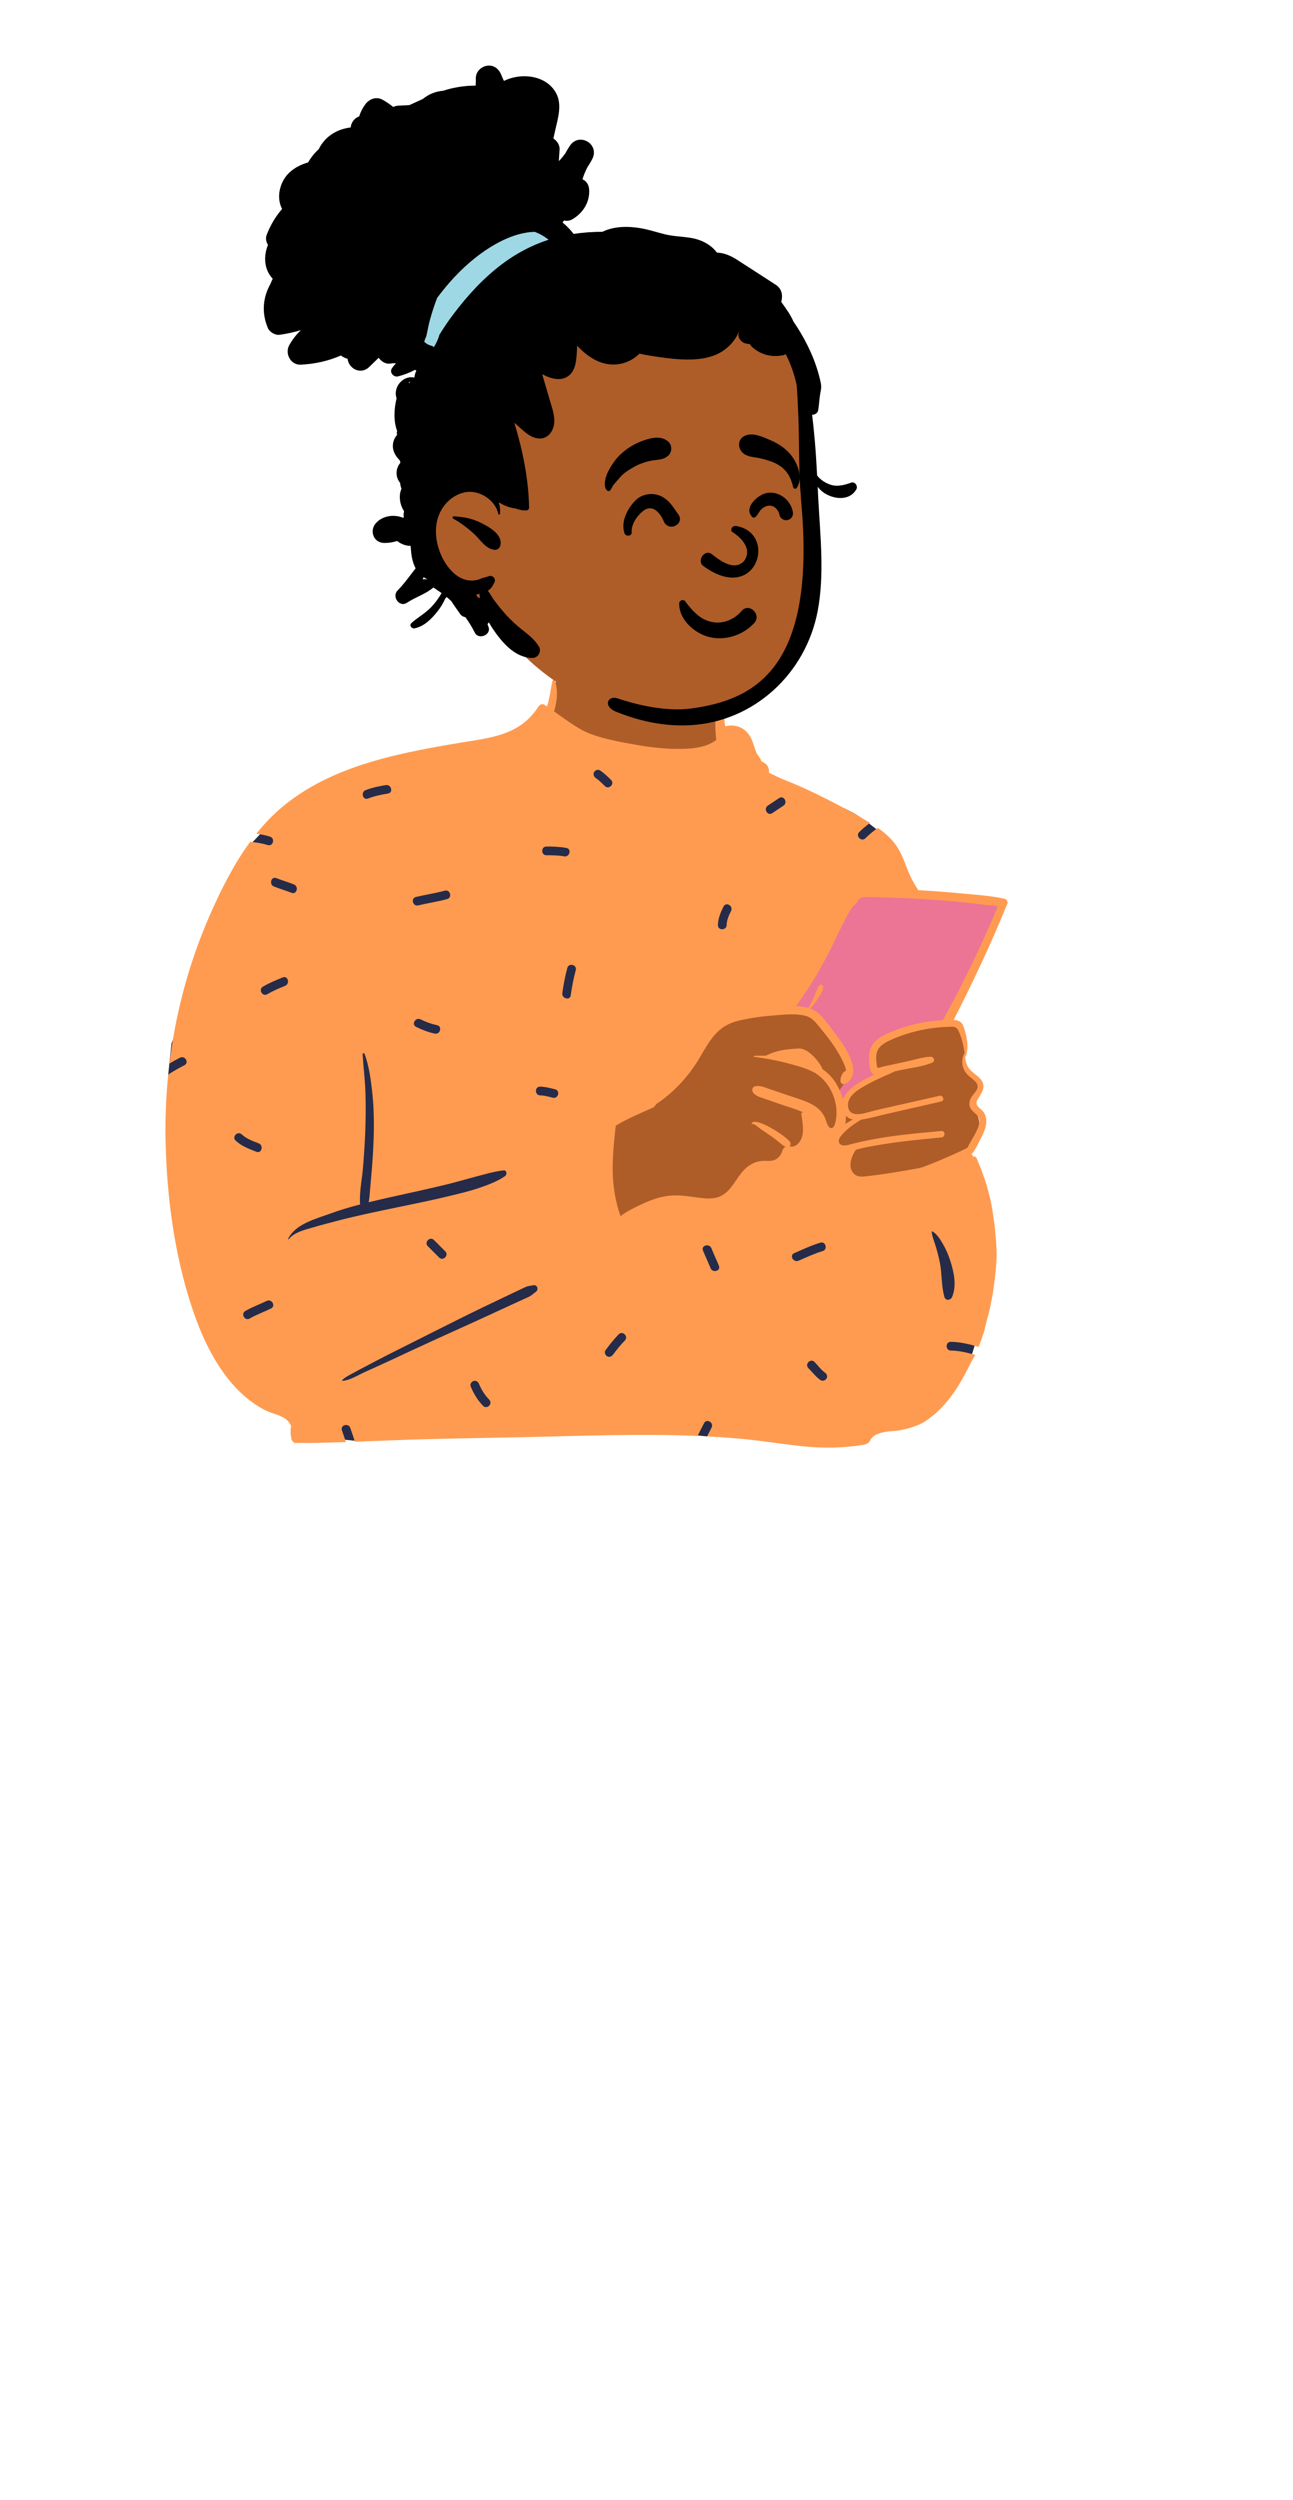 <svg width="375" height="725" viewBox="0 0 492 1100"  fill="none" xmlns="http://www.w3.org/2000/svg">
<path fill-rule="evenodd" clip-rule="evenodd" d="M358.2 390.159C354.018 373.932 350.173 367.052 342.744 361.411C335.796 356.136 325.654 351.705 310.854 348.468C295.44 345.772 295.003 337.756 291.138 324.873C290.011 321 284.423 319.969 282.012 322.761C281.672 322.394 281.317 322.057 280.95 321.754C281.279 319.906 278.591 314.612 278.681 312.845C279.618 294.403 273.589 285.142 258.541 281.7C255.269 280.951 233.041 280.51 229.85 281.392C215.901 285.251 202.169 297.503 204.27 312.262C199.891 317.987 195.606 321.482 188.851 323.326C178.331 324.663 183.615 473.783 201.886 563.122C209.725 601.454 397.17 536.212 388.7 517.014C389.901 513.495 387.712 509.628 388.7 505.994C389.415 503.364 391.246 502.276 392.167 499.672C393.464 496.008 392.054 491.091 390.594 487.352C389.995 485.488 391.695 483.482 392.167 481.581C394.407 472.611 389.278 473.402 385.58 467.405C385.635 467.387 386.597 463.106 386.592 463.127C387.159 460.071 385.74 456.155 384.503 453.604C383.667 451.88 381.875 450.801 380.095 450.999C381.888 444.91 384.155 439.844 386.592 433.979C390.903 423.639 395.003 412.823 401.194 403.465C403.729 399.633 401.681 396.108 397.579 395.847C384.3 395.003 371.167 393.09 358.2 390.159Z" fill="#AE5D29"/>
<path fill-rule="evenodd" clip-rule="evenodd" d="M337.471 391.413L307.16 442.74C307.16 442.74 314.351 443.459 317.261 444.857C320.171 446.256 333.532 463.252 333.532 463.252L335.655 472.611L330.625 480.156L332.587 484.894C332.587 484.894 333.986 481.684 337.471 479.193C340.956 476.701 348.641 472.611 348.641 472.611C348.641 472.611 346.087 471.244 346.087 469.639C346.087 468.034 343.837 461.187 348.641 458.6C353.444 456.014 378.266 449.96 378.266 449.96L403.422 396.865L337.471 391.413Z" fill="#EC7495"/>
<path fill-rule="evenodd" clip-rule="evenodd" d="M202.257 323.675L298.502 340.577L342.744 361.411L349.966 366.979L307.16 442.74L241.064 454.807L224.225 498.573L227.662 547.906L335.187 535.078L381.569 529.564L392.472 573.607L390.502 591.726L387.637 600.914L272.655 631.976C272.655 631.976 214.104 626.297 203.725 626.297C193.346 626.297 117.248 633.859 117.248 633.859L99.642 631.976C99.642 631.976 60.686 590.894 54.644 576.272C48.602 561.651 35.537 472.771 35.537 472.771L36.976 459.115L70.632 372.448C70.632 372.448 75.127 368.365 80.793 361.411C86.459 354.458 202.257 323.675 202.257 323.675Z" fill="#252B48"/>
<path fill-rule="evenodd" clip-rule="evenodd" d="M376.451 448.866C367.753 449.308 359.046 451.377 351.178 455.127C347.959 456.663 345.042 458.881 344.188 462.53C343.756 464.393 343.861 466.318 344.091 468.2C344.264 469.626 344.308 471.445 345.545 472.41C345.756 472.574 345.982 472.698 346.217 472.79C343.314 474.1 340.551 475.675 338.094 477.298C335.85 478.781 333.542 481.067 332.506 483.645C332.419 483.352 332.333 483.079 332.247 482.819C330.481 477.596 327.761 473.318 323.477 470.442C322.99 468.668 317.769 461.032 312.919 461.32C307.608 461.632 303.337 462.021 298.534 464.465C296.783 464.426 295.036 464.45 293.31 464.527C293.012 464.537 293.027 464.94 293.31 464.973C294.711 465.152 296.112 465.348 297.512 465.578C300.842 466.112 304.162 466.788 307.409 467.628C311.305 468.637 315.335 469.65 318.977 471.412C326.038 474.835 330.409 483.784 329.512 491.571C329.363 492.848 328.869 496.708 327.098 496.31C325.602 495.974 325.007 492.848 324.484 491.691C323.083 488.619 320.56 486.612 317.533 485.253C313.978 483.654 310.173 482.574 306.488 481.317C304.402 480.601 302.315 479.886 300.223 479.175C298.083 478.441 296.049 477.427 293.77 477.941C292.393 478.253 292.235 479.895 293.008 480.837C294.183 482.272 295.929 482.694 297.623 483.285C299.858 484.062 302.089 484.841 304.32 485.618C307.769 486.818 311.382 487.831 314.745 489.3L314.64 489.54C314.366 489.464 314.044 489.737 314.097 490.073C314.601 493.18 315.302 496.771 314.524 499.882C313.91 502.35 311.746 505.082 308.935 504.356C309.377 503.953 309.54 503.257 309.242 502.614C308.129 500.232 293.545 490.832 292.245 494.323C292.202 494.447 292.335 494.538 292.441 494.52C293.55 494.289 295.406 496.18 296.293 496.78C297.574 497.645 298.874 498.49 300.141 499.378C301.528 500.348 302.881 501.366 304.2 502.417C305.236 503.243 306.018 504.102 307.208 504.52C306.585 504.817 306.09 505.369 305.879 506.075C305.342 507.914 304.306 509.474 302.507 510.286C300.621 511.131 298.496 510.598 296.51 510.805C293.804 511.078 291.444 512.365 289.472 514.204C285.331 518.073 283.254 524.891 277.464 526.72C274.004 527.81 270.166 527.123 266.664 526.628C262.754 526.076 258.945 525.639 255.006 526.216C251.235 526.768 247.671 528.074 244.226 529.668C240.997 531.161 237.428 532.851 234.564 535.078C233.974 533.259 233.379 531.458 232.928 529.6C231.863 525.208 231.287 520.733 231.148 516.22C231.019 511.923 231.258 507.607 231.627 503.329C231.81 501.193 232.098 499.066 232.28 496.929C232.328 496.391 232.424 495.815 232.496 495.24C237.61 492.219 242.983 489.906 248.4 487.524C248.414 487.52 248.429 487.51 248.443 487.505C248.611 487.428 248.774 487.356 248.942 487.284C248.937 487.274 248.933 487.265 248.923 487.255C249.542 486.876 249.974 486.372 250.233 485.805C258.038 480.625 264.563 473.553 269.428 465.305C271.467 461.848 273.429 458.262 276.096 455.233C278.936 452.001 282.309 450.081 286.483 449.082C291.362 447.911 296.39 447.21 301.389 446.811C304.119 446.596 307.169 446.259 310.144 446.274C312.217 446.288 314.246 446.465 316.108 446.979C318.866 447.738 320.478 449.836 322.21 451.958C323.865 453.994 325.511 456.034 327.056 458.156C328.518 460.168 329.901 462.246 331.1 464.426C331.82 465.732 332.486 467.077 333.048 468.464C333.244 468.954 333.504 469.51 333.623 470.019C333.743 470.533 333.523 471.076 334.098 471.076C331.724 471.109 330.145 477.035 332.506 476.896C335.824 476.703 337.493 472.721 336.843 469.189C335.682 462.886 329.417 455.275 328.178 453.662C325.438 450.1 322.613 445.452 318.228 443.796C318.166 443.772 318.099 443.749 318.036 443.729C319.312 442.519 320.32 441.07 321.284 439.595C322.277 438.078 323.462 436.34 323.789 434.54C323.995 433.393 322.57 432.739 321.893 433.743C320.91 435.207 320.435 437.06 319.701 438.669C318.953 440.301 318.041 441.842 317.321 443.489C315.59 442.956 313.718 442.712 311.814 442.63C314.217 439.375 318.324 433.095 318.818 432.288C321.092 428.553 323.256 424.703 325.324 420.847C327.559 416.67 329.474 412.32 331.613 408.095C332.827 405.7 334.05 403.285 335.399 400.961C335.864 400.164 336.363 399.367 336.929 398.642C337.039 398.499 337.178 398.379 337.308 398.244C337.457 398.162 337.61 398.071 337.697 398.023C338.473 397.577 338.747 396.54 339.294 395.882C340.167 394.821 341.194 394.696 342.509 394.681C345.31 394.653 348.122 394.763 350.919 394.84C355.03 394.955 359.137 395.118 363.243 395.334C364.486 395.402 365.724 395.469 366.966 395.546C372.939 395.901 378.907 396.367 384.861 396.938C390.129 397.442 395.397 398.263 400.669 398.657C393.53 415.629 385.614 432.293 376.652 448.377C376.561 448.539 376.494 448.703 376.451 448.866ZM336.843 492.589C335.691 493.118 334.573 493.775 333.532 494.524C333.705 493.358 333.748 492.128 333.7 490.894C334.559 491.816 335.658 492.344 336.843 492.589ZM385.993 463.394C385.912 463.404 385.835 463.447 385.797 463.528C384.204 466.817 384.87 470.49 387.471 473.068C388.834 474.412 391.803 475.929 391.707 478.138C391.625 479.924 389.683 481.422 388.853 482.896C388.08 484.269 387.792 485.776 388.411 487.265C389.203 489.171 391.415 489.929 392.173 491.802C393.132 494.178 391.573 497.045 390.479 499.114C389.462 501.029 388.147 502.945 387.274 504.971C381.426 508.001 368.156 513.502 366.558 513.81C364.611 514.189 362.658 514.549 360.7 514.886C356.944 515.538 353.178 516.143 349.403 516.676C347.253 516.978 345.099 517.276 342.945 517.511C341.064 517.713 338.944 517.987 337.428 516.571C334.372 513.709 336.085 508.913 338.018 506.022C338.056 505.965 338.056 505.912 338.042 505.864C339.865 505.437 341.683 504.937 343.497 504.587C346.985 503.915 350.496 503.349 354.013 502.845C361.238 501.812 368.511 501.13 375.774 500.444C377.573 500.271 377.592 497.439 375.774 497.607C365.339 498.562 354.853 499.469 344.557 501.481C341.976 501.98 339.414 502.546 336.867 503.185C335.662 503.483 334.372 503.949 333.11 503.963C333.033 503.963 332.956 503.963 332.88 503.958C330.409 503.882 330.049 501.764 331.407 500.002C331.575 499.786 331.748 499.57 331.925 499.364C334.324 496.502 337.312 494.591 340.392 492.613C343.842 492.143 347.282 491.096 350.66 490.328C358.998 488.427 367.336 486.525 375.679 484.629C377.314 484.254 376.619 481.739 374.983 482.108C368.65 483.544 362.318 484.979 355.984 486.415L346.716 488.518C344.864 488.935 342.551 489.776 340.373 490.079C339.299 490.227 338.258 490.246 337.318 490.026C334.281 489.306 334.127 485.508 335.437 483.251C336.905 480.717 339.678 479.132 342.139 477.696C346.404 475.204 350.943 473.414 355.375 471.349C356.162 471.176 356.949 471.004 357.736 470.831C362.313 469.823 367.542 469.328 371.85 467.48C373.141 466.932 372.435 464.897 371.159 464.925C367.815 464.998 364.318 466.188 361.051 466.894C357.515 467.662 353.975 468.425 350.439 469.189C350.084 469.266 347.982 469.938 347.666 469.789C347.464 469.693 347.392 468.992 347.325 468.531C347.109 467.014 346.951 465.42 347.186 463.898C347.704 460.484 350.549 458.881 353.428 457.57C359.837 454.656 366.866 452.832 373.86 452.102C375.472 451.934 377.084 451.829 378.706 451.775C380.61 451.718 382.179 451.382 383.144 453.259C384.66 456.216 385.494 460.019 385.993 463.394ZM377.092 570.623C375.695 565.789 376.075 560.628 375.119 555.698C374.625 553.154 373.951 550.631 373.215 548.148C372.621 546.142 371.63 544.008 371.518 541.915C371.511 541.775 371.676 541.695 371.789 541.759C373.76 542.888 375.273 545.329 376.396 547.245C377.742 549.538 378.769 551.938 379.597 554.462C381.249 559.49 382.604 565.555 380.475 570.623C379.841 572.131 377.615 572.433 377.092 570.623ZM322.588 607.214C320.507 605.761 318.99 603.729 317.225 601.936C315.49 600.173 318.203 597.457 319.939 599.221C321.445 600.75 322.753 602.661 324.525 603.898C325.378 604.493 325.773 605.569 325.214 606.526C324.72 607.37 323.439 607.808 322.588 607.214ZM310.982 551.356C314.781 549.712 318.517 547.922 322.494 546.738C324.87 546.029 325.876 549.737 323.514 550.441C319.852 551.532 316.418 553.159 312.919 554.672C310.673 555.644 308.721 552.334 310.982 551.356ZM270.86 550.205C269.931 547.911 273.646 546.923 274.561 549.185C275.615 551.788 276.823 554.324 277.877 556.927C278.805 559.221 275.092 560.21 274.176 557.949C273.122 555.345 271.914 552.809 270.86 550.205ZM231.259 596.017C230.64 596.842 229.608 597.29 228.633 596.706C227.817 596.216 227.318 594.914 227.945 594.078C229.774 591.638 231.627 589.228 233.771 587.052C235.51 585.289 238.222 588.007 236.485 589.768C234.571 591.711 232.893 593.837 231.259 596.017ZM225.596 338.973C227.358 340.177 228.901 341.64 230.406 343.145C232.156 344.895 229.442 347.611 227.692 345.861C226.424 344.592 225.145 343.304 223.659 342.29C222.801 341.703 222.416 340.612 222.971 339.662C223.468 338.811 224.74 338.388 225.596 338.973ZM283.21 400.78C282.214 402.776 281.318 404.732 281.261 407.001C281.201 409.472 277.363 409.473 277.424 407.001C277.497 404.032 278.591 401.458 279.896 398.841C281.001 396.627 284.31 398.575 283.21 400.78ZM304.349 351.141C306.413 349.764 308.332 353.093 306.287 354.457C304.629 355.563 302.971 356.67 301.313 357.776C299.25 359.152 297.331 355.824 299.375 354.459C301.033 353.353 302.691 352.247 304.349 351.141ZM212.661 437.931C212.309 440.371 208.611 439.327 208.96 436.91C209.5 433.174 210.158 429.487 211.171 425.848C211.834 423.467 215.535 424.484 214.872 426.869C213.859 430.508 213.201 434.195 212.661 437.931ZM199.205 481.927C196.734 481.875 196.734 478.034 199.205 478.087C201.44 478.134 203.638 478.723 205.795 479.261C208.193 479.861 207.17 483.564 204.774 482.965C202.951 482.509 201.095 481.968 199.205 481.927ZM194.237 570.555C193.389 570.968 192.518 571.34 191.66 571.733C189.942 572.519 188.225 573.306 186.508 574.094C182.932 575.737 179.358 577.386 175.787 579.04C168.639 582.351 161.436 585.545 154.27 588.821C146.963 592.161 139.675 595.546 132.396 598.948C128.967 600.55 125.512 602.094 122.063 603.654C119.115 604.988 115.47 607.32 112.233 607.539C112.067 607.551 112.011 607.34 112.106 607.232C113.329 605.84 115.279 605.03 116.887 604.126C118.528 603.201 120.201 602.332 121.866 601.45C125.336 599.61 128.811 597.784 132.315 596.009C139.324 592.459 146.347 588.935 153.371 585.416C160.535 581.826 167.689 578.212 174.916 574.75C178.318 573.12 181.724 571.495 185.132 569.874C186.978 568.997 188.825 568.121 190.672 567.246C191.47 566.868 192.259 566.46 193.075 566.122C194.159 565.673 194.982 565.765 196.1 565.489C197.923 565.038 198.712 567.358 197.313 568.368C196.161 569.2 195.554 569.912 194.237 570.555ZM168.615 609.938C168.221 608.98 169.046 607.816 169.956 607.576C171.045 607.288 171.919 607.951 172.316 608.917C173.369 611.478 174.867 613.828 176.796 615.813C178.521 617.587 175.808 620.304 174.082 618.529C171.665 616.041 169.928 613.134 168.615 609.938ZM149.765 548.287C148.015 546.537 150.73 543.821 152.479 545.572L157.453 550.549C159.203 552.3 156.488 555.016 154.739 553.265L149.765 548.287ZM98.734 540.172C95.158 541.222 90.987 542.187 88.549 545.24C88.43 545.389 88.23 545.197 88.301 545.049C91.422 538.573 100.374 536.302 106.571 534.033C110.954 532.428 115.452 531.097 119.988 529.909C119.534 524.731 120.785 519.181 121.219 514.029C121.683 508.528 122.061 503.012 122.255 497.494C122.453 491.865 122.501 486.197 122.316 480.567C122.131 474.957 121.404 469.415 121.085 463.824C121.054 463.283 121.807 463.258 121.969 463.705C123.852 468.893 124.657 474.64 125.27 480.111C125.901 485.747 126.111 491.367 126.03 497.035C125.947 502.864 125.608 508.678 125.143 514.488C124.923 517.242 124.667 519.992 124.426 522.744C124.242 524.844 124.156 526.927 123.728 528.96C126.464 528.289 129.206 527.653 131.939 527.035C140.654 525.067 149.406 523.241 158.085 521.113C162.345 520.068 166.544 518.817 170.785 517.706C174.778 516.66 178.994 515.392 183.094 514.925C184.557 514.758 184.743 516.761 183.774 517.441C180.442 519.782 176.016 521.413 172.167 522.723C168.304 524.038 164.289 524.985 160.329 525.959C152.072 527.991 143.737 529.653 135.414 531.383C127.103 533.112 118.776 534.828 110.558 536.961C106.601 537.989 102.657 539.02 98.734 540.172ZM79.137 437.419C77 438.674 75.071 435.353 77.201 434.102C79.986 432.466 82.956 431.237 85.949 430.037C88.246 429.117 89.234 432.833 86.969 433.741C84.279 434.819 81.641 435.949 79.137 437.419ZM71.4 580.113C69.257 581.357 67.327 578.036 69.463 576.797C72.463 575.057 75.749 573.895 78.859 572.372C81.071 571.288 83.014 574.602 80.795 575.689C77.686 577.212 74.4 578.373 71.4 580.113ZM67.92 499.113C69.991 501.083 72.756 502.01 75.363 503.044C77.636 503.945 76.639 507.659 74.343 506.748C71.095 505.459 67.786 504.282 65.206 501.829C63.41 500.122 66.129 497.411 67.92 499.113ZM90.838 389.109C93.115 390.003 92.118 393.716 89.817 392.813C87.266 391.812 84.631 391.049 82.08 390.048C79.803 389.154 80.8 385.441 83.1 386.344C85.652 387.345 88.287 388.108 90.838 389.109ZM131.268 345.416C133.688 345.008 134.719 348.709 132.289 349.12C129.274 349.629 126.305 350.225 123.446 351.332C121.137 352.226 120.146 348.511 122.425 347.629C125.285 346.522 128.254 345.925 131.268 345.416ZM144.627 451.799C142.408 450.707 144.355 447.396 146.564 448.483C148.891 449.628 151.303 450.513 153.843 451.054C156.261 451.57 155.231 455.272 152.823 454.758C149.964 454.149 147.244 453.087 144.627 451.799ZM157.244 391.875C159.633 391.22 160.644 394.926 158.264 395.579C154.079 396.726 149.769 397.323 145.552 398.344C143.149 398.926 142.133 395.222 144.532 394.641C148.749 393.619 153.059 393.023 157.244 391.875ZM210.768 373.07C213.198 373.52 212.162 377.221 209.748 376.774C207.178 376.298 204.574 376.291 201.968 376.289C199.494 376.288 199.499 372.447 201.968 372.448C204.928 372.45 207.85 372.53 210.768 373.07ZM385.331 393.136C379.061 392.536 372.781 392.056 366.491 391.696C366.198 391.681 365.911 391.662 365.618 391.647C365.585 391.58 365.541 391.517 365.498 391.45C363.445 388.435 361.934 385.421 360.624 382.011C359.372 378.766 358.158 375.42 356.229 372.491C354.03 369.155 351.06 366.544 347.805 364.281C345.831 365.61 343.999 367.165 342.323 368.814C340.559 370.548 337.844 367.833 339.609 366.098C341.098 364.633 342.688 363.279 344.369 362.056C342.428 360.876 340.448 359.767 338.517 358.664C331.277 354.531 323.865 350.709 316.3 347.214C312.783 345.586 309.223 344.141 305.639 342.676C303.71 341.89 301.806 340.876 299.878 339.964C300.017 338.6 299.609 337.074 298.563 336.176C297.791 335.518 297.191 335.273 296.27 334.808C296.064 334.736 295.939 334.692 295.881 334.668C295.924 334.678 296.049 334.716 296.255 334.784C296.745 335.01 296.783 334.942 296.371 334.587C296.347 333.809 294.816 332.167 294.466 331.366C293.247 328.614 292.868 325.705 291.069 323.199C288.589 319.747 284.425 318.441 280.543 319.612C280.141 315.459 280.035 311.124 278.471 307.418C278.428 307.317 278.289 307.274 278.226 307.384C276.595 310.164 276.456 313.26 276.331 316.468C276.211 319.478 276.326 322.555 276.72 325.546C276.47 325.738 276.216 325.921 275.952 326.098C274.715 326.915 273.381 327.544 271.98 328.01C269.312 328.893 266.516 329.277 263.719 329.411C256.498 329.757 249.057 329.027 241.957 327.788C234.775 326.535 223.765 324.653 217.374 321.057C213.157 318.686 209.267 315.791 205.322 312.987C206.753 308.378 207.117 303.423 205.678 299.529C205.505 299.064 204.776 298.977 204.637 299.529C203.735 303.246 203.471 306.981 202.272 310.654C202.253 310.706 202.233 310.764 202.214 310.817C201.84 310.563 201.466 310.313 201.092 310.063C200.228 309.492 199.053 309.919 198.534 310.735C190.249 323.799 177.128 324.548 163.349 326.882C148.27 329.435 133.115 332.191 118.617 337.189C104.752 341.971 91.501 348.933 81.004 359.332C78.628 361.686 76.406 364.195 74.308 366.814C76.338 367.07 78.35 367.468 80.337 368.093C82.689 368.832 81.678 372.539 79.317 371.796C76.763 370.994 74.182 370.596 71.574 370.399C64.441 380.163 58.88 391.235 54.071 402.133C44.847 423.027 38.843 445.279 36.08 467.934C37.597 467.024 39.141 466.157 40.724 465.351C42.923 464.232 44.863 467.547 42.661 468.668C40.216 469.912 37.842 471.284 35.541 472.771C34.535 482.688 34.146 492.668 34.382 502.633C34.943 526.388 38.148 550.84 45.397 573.506C48.952 584.63 53.663 595.663 60.682 605.064C63.858 609.322 67.466 613.162 71.716 616.365C73.775 617.92 75.953 619.308 78.251 620.479C81.211 621.996 85.068 622.496 87.62 624.642C88.46 625.348 89.108 626.279 89.597 627.33C89.314 629.328 89.28 631.33 89.827 633.327C90 633.951 90.47 634.46 91.05 634.705C91.06 634.878 91.06 635.046 91.06 635.209C91.06 635.286 91.175 635.305 91.19 635.229C91.214 635.079 91.238 634.93 91.262 634.777C91.449 634.839 91.645 634.868 91.847 634.868C99.134 634.896 106.431 634.718 113.728 634.47C113.164 632.741 112.553 631.026 111.966 629.296C111.169 626.946 114.877 625.947 115.667 628.275C116.353 630.297 117.071 632.302 117.709 634.331C125.528 634.04 133.344 633.691 141.146 633.433C157.741 632.88 174.331 632.698 190.93 632.348C216.708 631.801 242.673 630.682 268.49 631.777C269.383 629.88 270.382 628.027 271.33 626.157C272.448 623.949 275.758 625.895 274.644 628.096C273.985 629.395 273.303 630.679 272.655 631.976C277.884 632.248 283.107 632.607 288.32 633.097C297.214 633.932 306.023 635.415 314.908 636.338C323.942 637.278 332.779 637.111 341.741 635.617C343.353 635.349 344.303 634.373 344.696 633.164C344.71 633.159 344.72 633.15 344.729 633.135C345.19 632.597 345.622 632.151 346.068 631.762C346.601 631.417 347.176 631.123 347.853 630.864C349.115 630.384 350.429 630.091 351.763 629.894C353.231 629.674 354.718 629.654 356.186 629.472C357.424 629.314 358.633 629.078 359.842 628.79C362.015 628.272 364.078 627.595 366.132 626.697C367.921 625.915 369.537 624.791 371.063 623.566C374.22 621.257 376.954 618.31 379.344 615.246C380.735 613.455 382.045 611.597 383.235 609.663C385.307 606.311 387.073 602.831 388.857 599.321C389.505 598.281 390.096 597.216 390.636 596.129C387.149 595.1 383.627 594.262 379.93 594.203C377.458 594.163 377.459 590.322 379.93 590.362C384.17 590.43 388.181 591.421 392.167 592.602C392.361 592.086 392.547 591.566 392.719 591.039C393.194 589.94 393.588 588.812 393.914 587.669C394.106 587.15 394.298 586.632 394.49 586.113C394.922 584.318 395.353 582.517 395.79 580.717C396.658 577.836 397.344 574.913 397.848 571.95C398.27 570.001 398.596 568.037 398.817 566.05C399.489 561.234 400.036 556.429 400.074 551.56C400.017 548.56 399.825 545.564 399.498 542.582C399.359 540.556 399.124 538.54 398.808 536.538C398.395 533.561 397.987 530.614 397.301 527.675C396.788 525.688 396.274 523.7 395.761 521.712C394.48 517.569 392.969 513.507 391.227 509.537C391.132 509.288 390.646 508.74 390.354 508.735C390.134 508.73 389.826 508.932 389.927 509.201C389.937 509.225 389.946 509.253 389.956 509.277C389.855 509.052 389.759 508.821 389.659 508.596C389.572 508.385 389.236 507.962 388.977 507.967C388.963 507.967 388.948 507.967 388.929 507.972C388.997 507.924 389.059 507.861 389.121 507.79C390.844 505.749 391.961 503.065 393.194 500.703C394.216 498.754 395.181 496.699 395.459 494.495C395.703 492.561 395.373 490.654 394.159 489.089C392.777 487.308 390.177 486.473 391.621 483.899C393.262 480.971 395.675 478.431 393.271 475.104C392.048 473.409 390.11 472.478 388.67 471.004C387.015 469.299 386.228 467.019 386.272 464.69C386.372 464.748 386.507 464.719 386.555 464.575C387.946 460.369 386.938 455.751 385.514 451.655C384.736 449.433 383.09 448.823 381.177 448.713C389.466 432.509 397.224 416.046 404.138 399.204C404.368 398.652 404.593 398.1 404.818 397.548C405.155 396.722 404.445 395.623 403.624 395.44C397.647 394.129 391.419 393.712 385.331 393.136Z" fill="#FF9B50"/>
<path fill-rule="evenodd" clip-rule="evenodd" d="M315.769 192.447C314.631 177.687 316.394 162.216 310.719 148.187C300.824 124.909 273.079 117.147 251.568 108.285C242.951 105.732 213.954 105.375 203.864 101.995C181.028 94.346 175.572 85.233 157.427 99.796C154.364 102.284 152.447 104.988 151.049 108.683L151.107 108.698C150.707 110.239 151.135 111.775 152.035 112.949C144.167 121.014 140.875 133.105 144.912 143.841C158.085 171.777 157.466 186.883 153.221 216.916C147.678 244.955 160.345 255.197 181.321 270.452C180.467 272.113 180.29 274.32 181.403 275.785C205.66 309.968 251.395 326.289 290.582 308.939C306.488 301.839 313.589 284.852 317.642 269.523C322.363 252.36 323.813 234.275 319.97 216.791C318.42 208.705 316.4 200.678 315.769 192.447Z" fill="#AE5D29"/>
<path fill-rule="evenodd" clip-rule="evenodd" d="M142.035 150.576L156.458 160.211L208.085 105.63L190.904 92.069C190.904 92.069 159.735 115.171 153.606 121.268C147.478 127.365 142.035 150.576 142.035 150.576Z" fill="#9FD8E5"/>
<path fill-rule="evenodd" clip-rule="evenodd" d="M175.853 28.915C178.797 28.471 181.021 30.303 182.079 32.885L182.134 33.024C182.474 33.903 182.852 34.757 183.259 35.598C190.627 31.973 201.14 32.904 205.803 40.245C209.13 45.488 207.1 51.71 205.846 57.27L205.023 60.933C206.614 61.949 207.815 63.767 207.758 65.651L207.752 65.796L207.416 70.904C208.479 69.824 209.451 68.648 210.318 67.395C210.916 66.296 211.562 65.215 212.256 64.169C216.34 58.009 225.508 63.362 222.138 69.959C221.491 71.231 220.764 72.436 219.983 73.598C219.102 75.312 218.38 77.074 217.824 78.884C219.418 79.58 220.644 81.126 220.773 83.459C221.075 88.908 218.222 93.455 213.683 96.312C212.347 97.152 210.969 97.315 209.719 97.003C209.499 97.301 209.279 97.598 209.068 97.901C210.878 99.375 212.51 101.055 213.913 102.918C218.135 102.284 222.382 101.986 226.628 101.977C231.818 99.427 238.032 99.48 243.609 100.436C247.2 101.05 250.647 102.246 254.18 103.105C257.904 104.008 261.687 104.041 265.454 104.656C270.203 105.429 274.368 107.628 276.987 111.137C279.864 111.224 282.89 112.405 285.399 114.008C291.239 117.743 297.046 121.531 302.873 125.291C305.109 126.734 305.945 129.038 305.534 131.608L305.506 131.772L305.309 132.838L305.77 133.494C307.553 136.019 309.493 138.664 310.647 141.451C312.783 144.538 314.712 147.774 316.421 151.111C318.724 155.595 320.624 160.348 321.912 165.226C322.233 166.46 322.554 167.703 322.764 168.961C323.066 170.737 322.602 172.115 322.348 173.82C322.032 175.98 321.917 178.169 321.582 180.335C321.357 181.77 320.141 182.476 318.867 182.514C319.346 186.168 319.691 189.846 320.021 193.494C320.486 198.708 320.802 203.937 321.074 209.165C322.482 211.215 325.359 212.838 327.437 213.399C330.314 214.172 333.33 213.332 336.049 212.348C337.759 211.729 339.161 213.884 338.328 215.325C335.71 219.847 330.108 219.828 325.867 217.826C324.071 216.981 322.496 215.757 321.328 214.163C321.4 215.68 321.477 217.197 321.553 218.719L321.624 220.098C322.487 236.196 324.349 252.849 321.333 268.789C316.11 296.4 293.325 317.423 265.493 319.056C250.887 319.913 238.724 315.587 232.676 313.173C226.628 310.76 228.979 305.839 233.178 307.246C240.41 309.669 253.697 313.279 265.588 311.72C293.614 308.046 317.379 293.999 314.937 233.497C314.591 224.917 313.525 216.333 313.295 207.753C313.075 199.366 313.156 190.974 312.787 182.591L312.664 179.731C312.521 176.389 312.367 173.032 312.117 169.686C311.816 168.39 311.567 167.074 311.198 165.802C310.197 162.34 308.89 158.975 307.267 155.763C306.908 156.037 306.506 156.233 306.071 156.31C302.763 156.906 299.66 156.738 296.563 155.355C295.117 154.716 293.844 153.867 292.656 152.815C292.091 152.321 291.713 151.84 291.416 151.341C289.918 151.365 288.419 150.914 287.481 149.834C286.411 148.602 286.233 147.331 286.652 146.153L286.696 146.036L286.591 145.998C285.327 149.277 282.809 152.162 280.046 154.111C275.68 157.203 270.218 158.096 264.98 158.178C259.197 158.264 253.098 157.371 247.391 156.459C245.883 156.219 244.385 155.945 242.915 155.576C242.858 155.633 242.8 155.701 242.738 155.758C237.84 160.458 230.951 161.668 224.737 158.984C221.147 157.434 218.135 154.937 215.474 152.076C215.435 153.574 215.359 155.072 215.229 156.555L215.176 157.144C214.911 159.907 214.401 162.838 212.319 164.832C208.953 168.063 204.07 166.767 200.187 164.664C200.192 164.765 200.192 164.871 200.192 164.976C201.241 168.548 202.294 172.125 203.347 175.702L203.574 176.464C204.34 179.003 205.18 181.546 205.41 184.204C205.851 189.284 202.481 194.301 196.851 192.597C193.897 191.706 191.532 189.216 189.262 187.221L187.831 185.981C191.532 198.113 194.098 210.677 194.337 223.338C194.352 224.024 193.763 224.543 193.112 224.567C191.589 224.629 189.952 224.327 188.42 223.717C188.334 223.712 188.248 223.707 188.157 223.693C185.543 223.314 183.115 222.368 180.976 220.971C181.469 222.541 181.689 224.226 181.56 225.988C181.526 226.415 180.861 226.564 180.765 226.093C179.53 220.001 172.42 215.397 166.293 216.563C159.715 217.816 154.87 223.491 153.682 229.949C152.409 236.886 154.846 244.909 159.36 250.262C161.438 252.73 164.172 254.789 167.418 255.308C168.902 255.543 170.443 255.461 171.884 255.039C172.497 254.856 173.071 254.602 173.656 254.362C174.508 254.016 175.504 253.963 176.308 253.599C178.132 252.778 179.965 254.463 179.041 256.34C178.237 257.977 177.514 259.081 176.179 259.926C177.26 261.251 178.242 263.095 178.606 263.59C180.463 266.105 182.35 268.482 184.466 270.782C186.62 273.115 188.97 275.247 191.455 277.22L192.5 278.047C194.893 279.951 196.977 281.715 198.665 284.445C199.996 286.601 198.272 289.525 195.778 289.491C187.975 289.381 182.302 282.506 178.261 276.5C177.687 275.64 177.146 274.733 176.643 273.801C176.461 274.094 176.26 274.368 176.035 274.618L176.48 275.818C177.801 279.351 172.109 281.661 170.458 278.362C169.256 275.971 167.863 273.696 166.312 271.545C165.397 271.415 164.502 270.858 164.004 270.138C162.745 268.309 161.333 266.461 160.141 264.511C159.48 263.882 158.8 263.278 158.106 262.687C157.905 262.865 157.699 263.042 157.503 263.229C156.632 265.222 155.554 267.042 154.219 268.755L153.932 269.121C151.373 272.355 148.04 275.665 143.916 276.456C142.657 276.696 141.446 275.126 142.561 274.123C145.448 271.521 148.862 269.749 151.523 266.845C152.835 265.414 154.039 263.838 155.074 262.186L155.31 261.804C155.483 261.52 155.66 261.237 155.842 260.949C154.64 260.128 153.438 259.302 152.237 258.476C148.929 261.311 144.621 262.607 140.962 264.955L140.598 265.193C137.29 267.411 133.805 262.505 136.457 259.811C139.381 256.853 141.822 253.326 144.412 250.038C143.194 247.788 142.617 245.128 142.401 242.44C142.316 241.679 142.25 240.917 142.183 240.156C140.326 240.184 138.458 239.546 136.879 238.447L136.28 238.019C134.36 238.634 132.345 238.931 130.416 238.879C125.877 238.744 124.02 233.545 126.859 230.256C129.755 226.895 134.825 226.161 138.841 227.793C138.971 227.726 139.105 227.654 139.234 227.582C139.043 226.698 139.085 225.897 139.303 225.193L139.24 224.764C138.357 223.405 137.776 221.853 137.556 220.214C137.381 218.915 137.417 217.628 137.716 216.345C137.816 215.919 138.023 215.476 138.182 215.031C137.855 214.205 137.663 213.35 137.604 212.491C137.513 212.382 137.422 212.27 137.335 212.149C135.342 209.343 135.745 205.961 137.642 203.69C137.65 203.546 137.664 203.401 137.683 203.258C137.572 203.007 137.47 202.754 137.377 202.498C135.524 200.623 134.164 198.367 134.417 195.572C134.566 193.927 135.24 192.446 136.261 191.34C136.08 190.803 136.062 190.181 136.282 189.662C134.653 185.319 134.859 180.088 136.031 175.231C135.773 174.492 135.639 173.69 135.667 172.84C135.801 169.235 138.913 165.922 142.6 165.965C143.043 165.969 143.459 166.027 143.858 166.112L143.863 166.026C144.005 164.944 144.302 163.944 144.735 163.047C144.522 162.969 144.325 162.858 144.152 162.711C141.79 163.975 139.29 164.941 136.669 165.599C134.743 166.083 132.769 163.886 133.966 162.072C134.522 161.231 135.136 160.475 135.796 159.785C134.857 159.79 133.903 159.854 132.939 159.978C131.206 160.204 129.271 159.018 128.146 157.414C126.748 158.778 125.346 160.137 123.943 161.495C120.391 164.947 115.024 162.408 114.464 157.856C113.406 157.573 112.42 157.093 111.553 156.406C105.952 158.845 99.925 160.185 93.763 160.439C89.34 160.622 86.754 155.456 88.823 151.807C90.211 149.358 91.934 147.159 93.921 145.249C90.838 146.194 87.654 146.876 84.404 147.313C82.647 147.548 80.162 146.089 79.458 144.471C76.768 138.249 76.998 131.763 80.095 125.708C80.215 125.468 80.349 125.238 80.478 125.007C80.799 124.206 81.148 123.414 81.527 122.636C77.716 118.651 77.385 112.726 79.439 107.767C78.616 106.427 78.3 104.814 78.86 103.355C80.454 99.154 82.752 95.275 85.653 91.943C85.376 91.405 85.132 90.834 84.926 90.219C83.293 85.25 85.184 79.254 89 75.792C91.398 73.612 94.156 72.306 97.1 71.471C98.34 69.272 99.934 67.289 101.792 65.618C101.864 65.46 101.935 65.302 102.017 65.143C104.908 59.68 110.174 56.751 115.819 56.074C116.039 53.938 117.475 51.897 119.563 51.235C120.137 49.386 120.994 47.619 122.172 46.016C124.024 43.49 127.103 42.3 130.004 43.956C131.593 44.864 133.116 45.905 134.542 47.058C135.183 46.756 135.91 46.561 136.729 46.499L136.936 46.486L141.656 46.246C143.634 45.368 145.606 44.446 147.583 43.548C148.771 42.564 150.097 41.743 151.542 41.133C153.18 40.447 154.855 40.058 156.536 39.928C157.9 39.482 159.274 39.088 160.672 38.781C163.956 38.06 167.394 37.657 170.802 37.691C170.872 36.806 170.907 35.911 170.9 35.005L170.893 34.551C170.817 31.646 173.129 29.327 175.853 28.915ZM172.545 261.309C172.076 261.41 171.602 261.492 171.128 261.549C171.271 261.904 171.415 262.26 171.554 262.615C171.937 262.831 172.325 263.037 172.712 263.229C172.598 262.577 172.531 261.919 172.545 261.309ZM147.949 253.979L147.63 254.567C147.579 254.663 147.528 254.758 147.478 254.852C148.153 254.799 148.833 254.813 149.503 254.89L149.501 254.819C149.415 254.789 149.329 254.762 149.246 254.722C148.784 254.499 148.354 254.25 147.949 253.979ZM161.242 227.164C165.477 227.411 169.066 228.063 172.918 229.921L173.249 230.083C176.652 231.778 182.282 234.908 181.809 239.397C181.674 240.674 180.751 242.019 179.295 241.918C175.307 241.644 173.028 237.611 170.328 235.095C167.604 232.56 164.258 229.954 160.959 228.211C160.493 227.965 160.677 227.189 161.184 227.164L161.242 227.164ZM142.035 168.02C141.02 168.054 141.36 169.043 141.881 168.217C141.925 168.15 141.977 168.082 142.035 168.02ZM196.82 101.995C187.208 102.249 177.534 107.94 170.333 113.693C164.069 118.698 158.659 124.652 153.87 131.068C152.637 134.264 151.579 137.526 150.686 140.812C150.097 142.983 149.728 145.177 149.235 147.366L149.082 148.037C148.694 148.763 148.407 149.544 148.197 150.351C149.07 151.229 150.202 151.857 151.449 152.155C151.85 152.251 152.184 152.459 152.448 152.735C153.451 151.055 154.328 149.283 154.839 147.404L154.857 147.317C156.786 144.149 158.881 141.079 161.127 138.114C167.322 129.929 174.144 122.468 182.345 116.26C188.564 111.555 195.515 107.868 202.907 105.472C201.097 104.008 199.043 102.85 196.82 101.995Z" fill="black"/>
<path fill-rule="evenodd" clip-rule="evenodd" d="M283.807 280.02C280.273 281.044 276.479 281.135 272.877 280.078C269.609 279.118 266.254 277.006 263.85 274.212C261.713 271.729 260.33 268.713 260.384 265.493C260.39 265.125 260.522 264.818 260.724 264.58C260.941 264.323 261.245 264.147 261.571 264.07C261.906 263.992 262.26 264.02 262.561 264.157C262.834 264.281 263.068 264.491 263.214 264.799C263.584 265.285 263.952 265.764 264.321 266.229C267.293 269.901 270.171 272.645 274.639 273.63C277.063 274.164 279.485 273.927 281.707 273.112C284.085 272.24 286.235 270.706 287.919 268.743C288.681 267.856 289.579 267.494 290.458 267.488C291.454 267.481 292.439 267.944 293.18 268.684C293.909 269.412 294.397 270.401 294.442 271.435C294.481 272.343 294.185 273.291 293.397 274.137C290.804 276.924 287.443 278.966 283.807 280.02ZM283.698 234.03C287.321 236.233 292.841 241.372 288.943 246.835C284.356 251.652 277.751 246.129 274.496 243.631C271.478 241.695 268.087 246.674 270.887 248.935C294.407 266.36 303.951 234.606 285.53 231.438C283.502 231.089 282.749 233.348 283.698 234.03ZM249.808 224.333C248.644 223.588 247.274 223.332 245.756 224.023C244.57 224.563 242.489 226.362 241.042 228.728C240.051 230.347 239.348 232.246 239.495 234.223C239.529 234.683 239.359 235.021 239.092 235.272C238.88 235.47 238.575 235.615 238.217 235.66C237.912 235.699 237.572 235.664 237.295 235.578C236.768 235.413 236.489 235.071 236.384 234.792C235.37 232.097 235.807 229.091 236.943 226.378C238.477 222.717 241.261 219.651 243.086 218.662C246.208 216.97 249.891 216.892 253.018 218.616C255.679 220.083 257.343 222.452 258.998 224.867C259.35 225.381 259.699 225.89 260.06 226.391C260.783 227.394 260.855 228.389 260.575 229.242C260.265 230.187 259.474 230.985 258.484 231.402C257.57 231.788 256.509 231.842 255.569 231.446C254.776 231.111 254.048 230.458 253.587 229.351C252.811 227.485 251.518 225.427 249.808 224.333V224.333ZM308.946 228.483C308.148 228.899 307.524 229.024 306.64 228.759C306.151 228.612 305.667 228.33 305.289 227.951C304.913 227.576 304.643 227.109 304.538 226.591C304.279 225.313 303.58 224.116 302.584 223.336C301.733 222.67 300.658 222.316 299.467 222.516C298.181 222.731 296.956 223.556 296.112 224.529C295.83 224.855 295.609 225.224 295.386 225.592C294.971 226.279 294.567 226.917 293.993 227.421C293.776 227.613 293.448 227.746 293.131 227.746C293.002 227.746 292.871 227.725 292.747 227.686C291.467 226.401 291.221 225.426 291.262 224.458C291.305 223.444 291.705 222.417 292.351 221.459C293.865 219.211 296.742 217.368 298.683 216.95C301.341 216.379 303.98 217.065 306.097 218.551C308.275 220.079 309.888 222.453 310.391 225.127C310.512 225.772 310.461 226.467 310.216 227.07C309.976 227.659 309.559 228.163 308.946 228.483ZM255.671 200.367C254.076 201.923 252.188 202.163 250.278 202.378C249.216 202.498 248.369 202.595 247.535 202.783C245.244 203.301 242.979 204.08 240.912 205.203C238.752 206.377 236.398 207.792 234.705 209.606C234.302 210.037 233.922 210.49 233.542 210.944C233.195 211.358 232.861 211.756 232.51 212.14C232.105 212.581 231.722 213.044 231.34 213.505C231.104 213.894 231.057 213.99 231.01 214.089C230.938 214.239 230.855 214.407 230.76 214.586C230.63 214.833 230.477 215.102 230.317 215.346C230.052 215.793 229.909 215.916 229.786 215.971C229.582 216.062 229.388 216.107 229.2 216.083C229.023 216.06 228.857 215.975 228.693 215.836C227.874 215.144 227.633 214.008 227.658 212.801C227.695 210.971 228.37 208.944 228.992 207.698C230.438 204.803 232.444 201.794 234.855 199.633C237.607 197.167 240.618 195.3 244.076 194.013C246.225 193.213 248.713 192.479 251.054 192.572C252.739 192.639 254.348 193.14 255.677 194.392C256.493 195.161 256.884 196.254 256.884 197.346C256.884 198.46 256.477 199.581 255.671 200.367ZM312.19 214.609C312.088 214.776 311.948 214.891 311.792 214.959C311.628 215.032 311.445 215.052 311.27 215.023C311.095 214.993 310.929 214.914 310.797 214.793C310.671 214.677 310.575 214.523 310.532 214.334C309.473 209.68 307.416 206.216 303.027 203.983C300.868 202.884 298.385 202.186 296.035 201.63C295.352 201.468 294.63 201.363 293.904 201.257C291.626 200.924 289.331 200.543 287.847 198.7C286.952 197.591 286.576 196.171 286.789 194.873C286.988 193.651 287.702 192.53 289 191.858C292.23 190.187 296.243 191.827 299.505 193.224C299.747 193.328 299.984 193.429 300.217 193.528C303.407 194.875 306.316 196.653 308.707 199.197C310.605 201.215 312.363 204.198 313.071 207.266C313.66 209.819 313.521 212.426 312.19 214.609Z" fill="black"/>
</svg>
